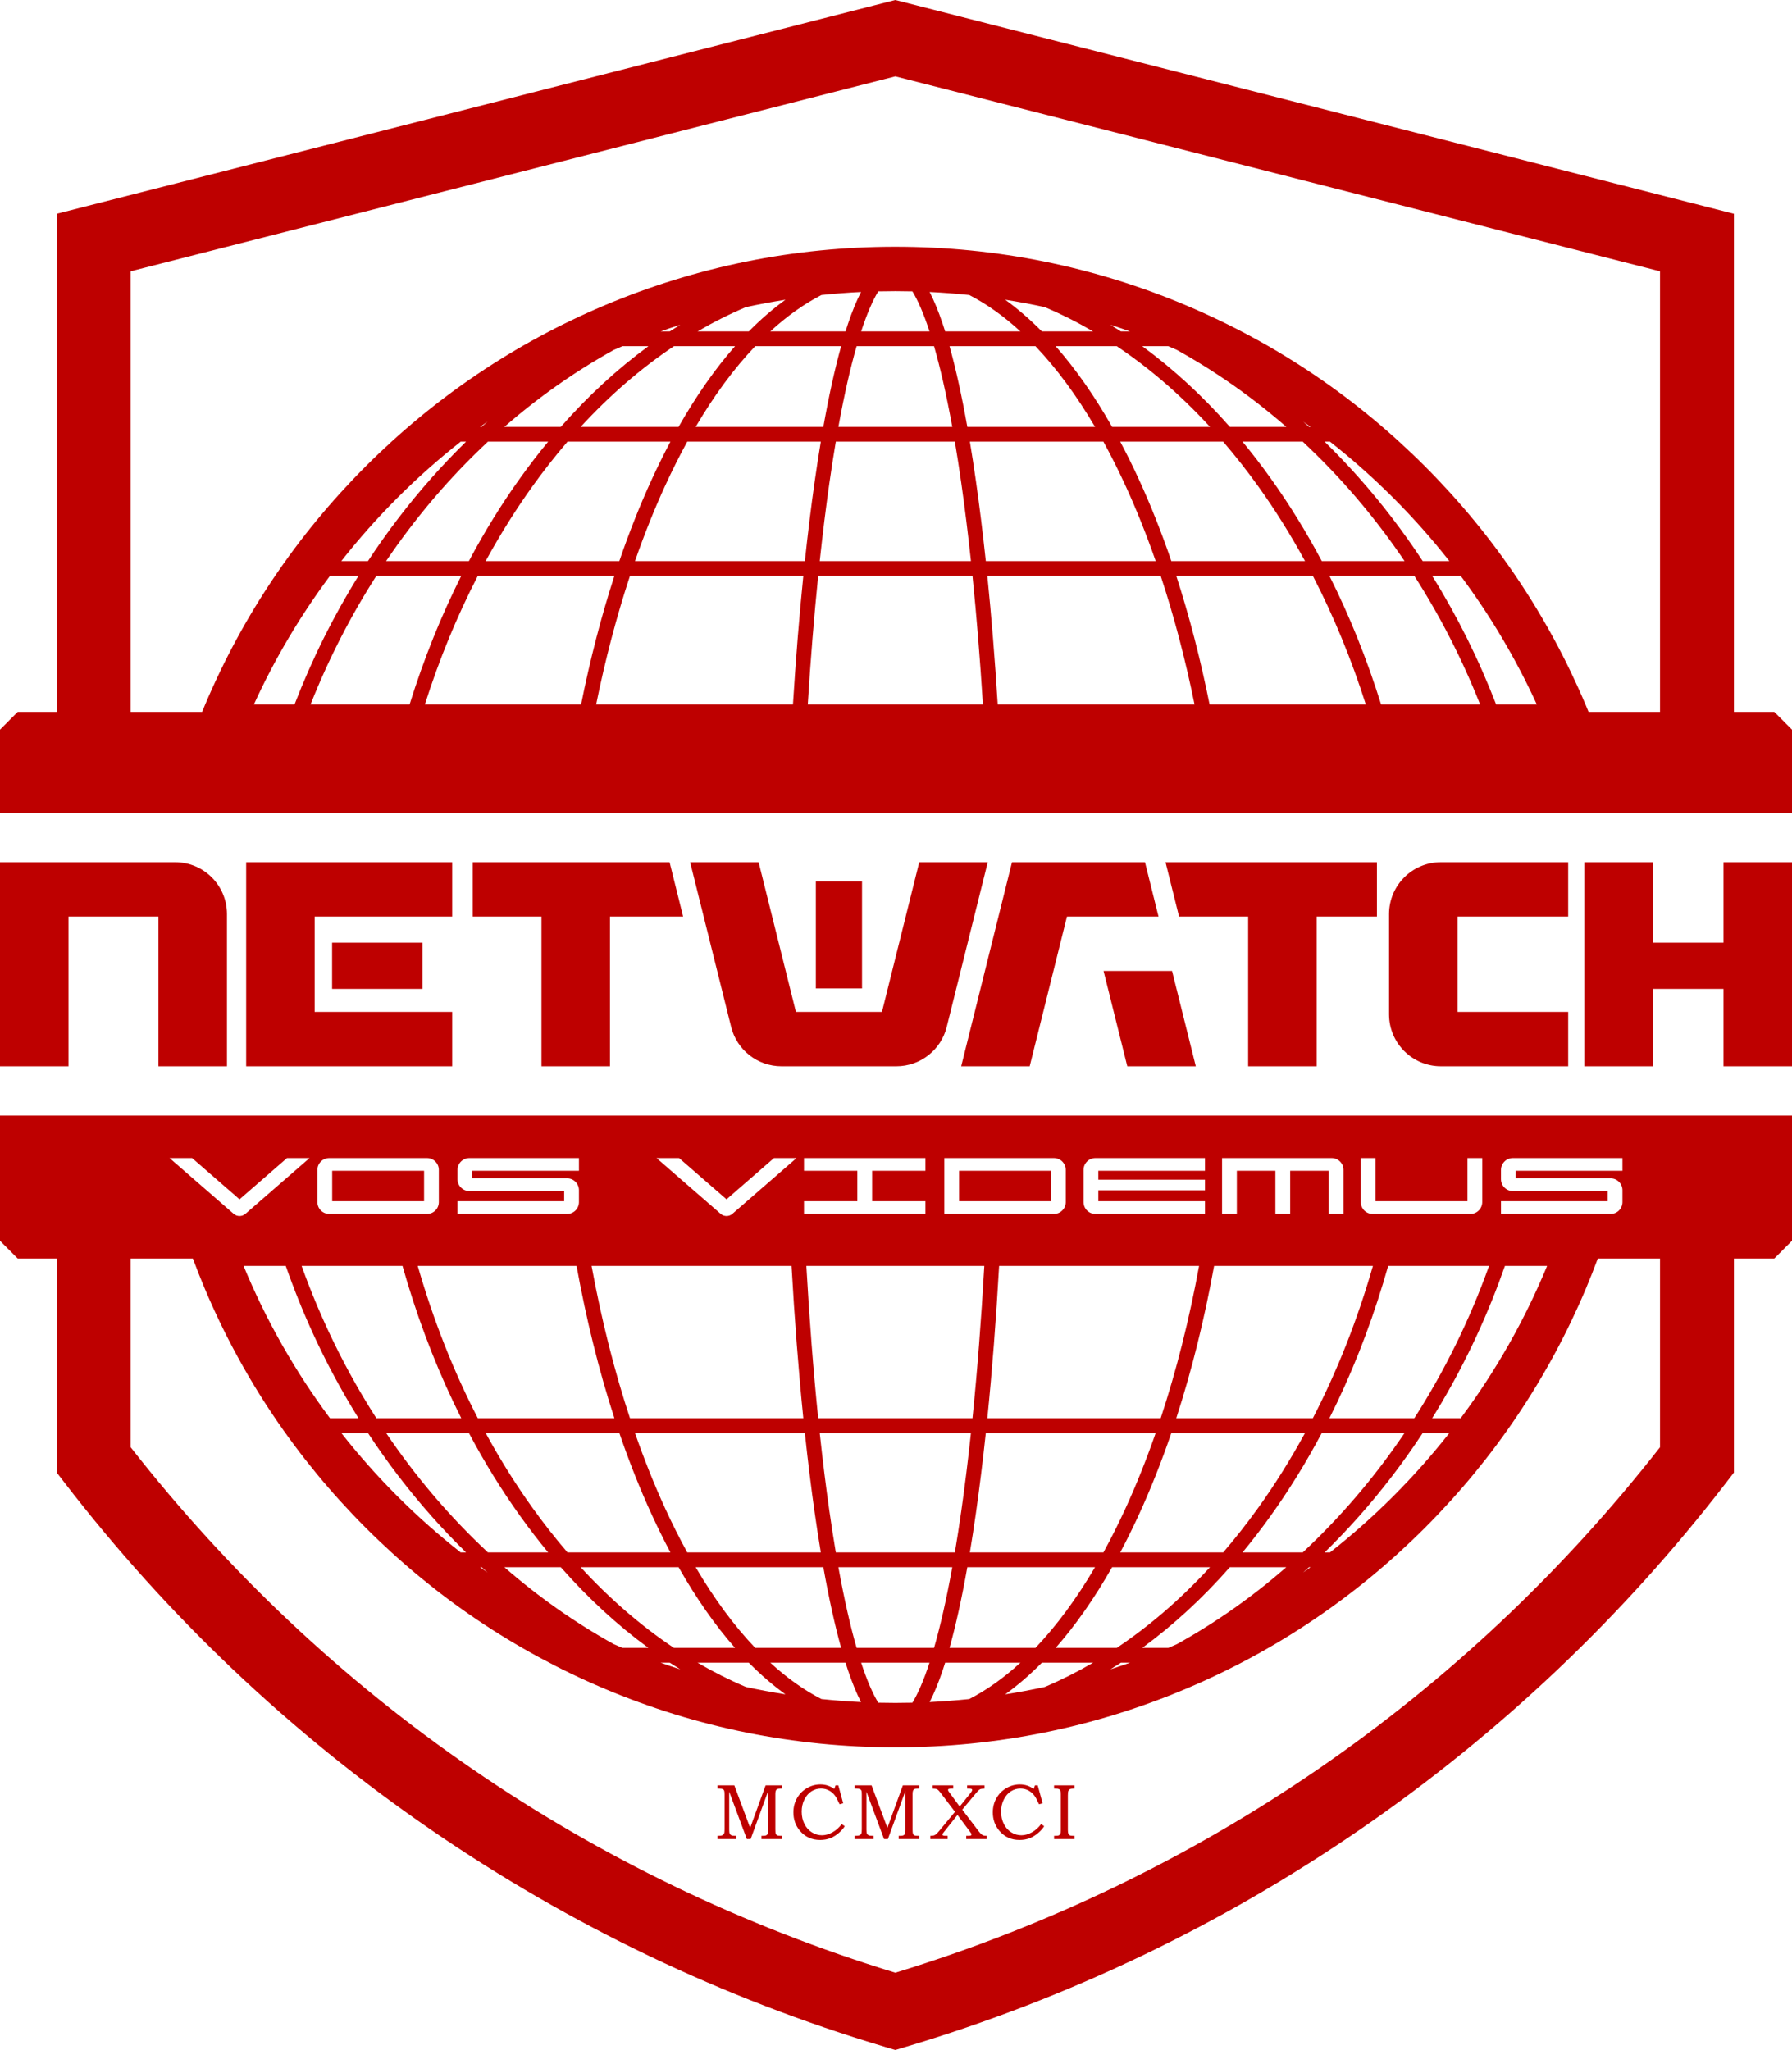 <svg 
 xmlns="http://www.w3.org/2000/svg"
 xmlns:xlink="http://www.w3.org/1999/xlink"
 width="250px" height="286px">
<path fill-rule="evenodd"  fill="rgb(190, 0, 0)"
 d="M145.243,254.488 L145.672,254.783 C145.450,255.112 145.211,255.392 144.953,255.621 C144.546,255.989 144.122,256.261 143.683,256.436 C143.243,256.612 142.761,256.699 142.236,256.699 C141.075,256.699 140.131,256.268 139.406,255.406 C138.806,254.690 138.505,253.839 138.505,252.851 C138.505,252.125 138.672,251.467 139.004,250.878 C139.336,250.290 139.794,249.822 140.379,249.475 C140.963,249.128 141.593,248.954 142.268,248.954 C142.629,248.954 142.964,249.003 143.273,249.102 C143.582,249.200 143.896,249.359 144.214,249.577 L144.386,249.083 L144.772,249.083 L145.452,251.579 L144.953,251.718 C144.685,251.142 144.482,250.756 144.342,250.559 C144.114,250.241 143.829,249.989 143.487,249.802 C143.146,249.616 142.770,249.523 142.359,249.523 C141.877,249.523 141.433,249.653 141.027,249.913 C140.622,250.172 140.293,250.553 140.041,251.054 C139.789,251.556 139.663,252.120 139.663,252.746 C139.663,253.391 139.791,253.966 140.046,254.471 C140.302,254.976 140.647,255.364 141.083,255.636 C141.519,255.909 141.989,256.045 142.493,256.045 C142.968,256.045 143.454,255.908 143.951,255.635 C144.448,255.362 144.878,254.980 145.243,254.488 ZM147.053,249.534 L147.289,249.534 C147.500,249.534 147.649,249.557 147.737,249.602 C147.824,249.646 147.888,249.717 147.927,249.812 C147.966,249.908 147.986,250.094 147.986,250.371 L147.986,255.309 C147.986,255.571 147.966,255.747 147.927,255.838 C147.888,255.929 147.824,255.999 147.737,256.047 C147.649,256.095 147.500,256.120 147.289,256.120 L147.053,256.120 L147.053,256.571 L149.915,256.571 L149.915,256.120 L149.696,256.120 C149.477,256.120 149.327,256.097 149.243,256.050 C149.159,256.003 149.093,255.929 149.047,255.827 C149.001,255.725 148.977,255.553 148.977,255.309 L148.977,250.484 C148.977,250.178 148.999,249.972 149.042,249.866 C149.085,249.760 149.152,249.678 149.245,249.620 C149.338,249.563 149.488,249.534 149.696,249.534 L149.915,249.534 L149.915,249.083 L147.053,249.083 L147.053,249.534 ZM136.917,255.908 C136.817,255.827 136.693,255.691 136.547,255.497 L134.245,252.472 L136.196,250.127 C136.421,249.854 136.597,249.687 136.723,249.626 C136.850,249.565 137.059,249.534 137.348,249.534 L137.348,249.083 L134.922,249.083 L134.922,249.534 L135.196,249.534 C135.374,249.534 135.491,249.550 135.547,249.583 C135.602,249.615 135.630,249.660 135.630,249.718 C135.630,249.812 135.558,249.949 135.416,250.130 L133.887,252.035 L132.487,250.130 C132.379,249.985 132.315,249.892 132.294,249.848 C132.272,249.805 132.262,249.762 132.262,249.718 C132.262,249.653 132.290,249.606 132.347,249.577 C132.404,249.549 132.540,249.534 132.755,249.534 L132.980,249.534 L132.980,249.083 L130.123,249.083 L130.123,249.534 C130.405,249.534 130.609,249.566 130.736,249.632 C130.863,249.697 131.027,249.862 131.227,250.130 L133.227,252.774 L130.975,255.497 C130.814,255.694 130.682,255.832 130.578,255.910 C130.474,255.989 130.372,256.044 130.270,256.074 C130.168,256.105 130.006,256.120 129.785,256.120 L129.785,256.571 L132.206,256.571 L132.206,256.120 L131.981,256.120 C131.781,256.120 131.654,256.109 131.601,256.087 C131.519,256.055 131.478,256.005 131.478,255.937 C131.478,255.901 131.488,255.863 131.510,255.824 C131.524,255.792 131.588,255.706 131.703,255.566 L133.575,253.207 L135.287,255.497 C135.423,255.683 135.494,255.785 135.501,255.803 C135.523,255.846 135.533,255.887 135.533,255.926 C135.533,255.994 135.504,256.044 135.445,256.074 C135.386,256.105 135.246,256.120 135.024,256.120 L134.799,256.120 L134.799,256.571 L137.667,256.571 L137.667,256.120 C137.453,256.120 137.299,256.105 137.206,256.074 C137.113,256.044 137.017,255.988 136.917,255.908 ZM123.799,255.014 L121.591,249.083 L119.229,249.083 L119.229,249.534 L119.486,249.534 C119.719,249.534 119.881,249.556 119.972,249.599 C120.063,249.642 120.128,249.708 120.167,249.796 C120.207,249.884 120.226,250.065 120.226,250.339 L120.226,255.229 C120.226,255.518 120.203,255.713 120.157,255.811 C120.110,255.910 120.032,255.986 119.923,256.039 C119.814,256.093 119.633,256.120 119.379,256.120 L119.229,256.120 L119.229,256.571 L121.861,256.571 L121.861,256.120 L121.690,256.120 C121.436,256.120 121.260,256.094 121.162,256.041 C121.063,255.989 120.991,255.915 120.944,255.820 C120.898,255.725 120.875,255.542 120.875,255.272 L120.875,249.969 L123.332,256.571 L123.868,256.571 L126.310,249.872 L126.310,255.384 C126.310,255.467 126.301,255.581 126.283,255.728 C126.276,255.799 126.244,255.868 126.189,255.935 C126.134,256.001 126.064,256.048 125.980,256.077 C125.896,256.106 125.763,256.120 125.581,256.120 L125.377,256.120 L125.377,256.571 L128.234,256.571 L128.234,256.120 L128.041,256.120 C127.805,256.120 127.643,256.095 127.556,256.047 C127.468,255.999 127.406,255.928 127.368,255.835 C127.331,255.742 127.312,255.540 127.312,255.229 L127.312,250.291 C127.312,250.064 127.335,249.901 127.382,249.802 C127.428,249.702 127.492,249.633 127.572,249.593 C127.652,249.554 127.809,249.534 128.041,249.534 L128.234,249.534 L128.234,249.083 L125.955,249.083 L123.799,255.014 ZM104.654,255.014 L102.447,249.083 L100.085,249.083 L100.085,249.534 L100.342,249.534 C100.574,249.534 100.736,249.556 100.827,249.599 C100.918,249.642 100.983,249.708 101.023,249.796 C101.062,249.884 101.082,250.065 101.082,250.339 L101.082,255.229 C101.082,255.518 101.058,255.713 101.012,255.811 C100.966,255.910 100.888,255.986 100.779,256.039 C100.670,256.093 100.489,256.120 100.235,256.120 L100.085,256.120 L100.085,256.571 L102.716,256.571 L102.716,256.120 L102.545,256.120 C102.291,256.120 102.115,256.094 102.017,256.041 C101.919,255.989 101.846,255.915 101.800,255.820 C101.753,255.725 101.730,255.542 101.730,255.272 L101.730,249.969 L104.188,256.571 L104.723,256.571 L107.165,249.872 L107.165,255.384 C107.165,255.467 107.156,255.581 107.138,255.728 C107.131,255.799 107.100,255.868 107.045,255.935 C106.989,256.001 106.919,256.048 106.835,256.077 C106.752,256.106 106.618,256.120 106.436,256.120 L106.233,256.120 L106.233,256.571 L109.089,256.571 L109.089,256.120 L108.896,256.120 C108.660,256.120 108.499,256.095 108.411,256.047 C108.324,255.999 108.261,255.928 108.224,255.835 C108.186,255.742 108.167,255.540 108.167,255.229 L108.167,250.291 C108.167,250.064 108.191,249.901 108.237,249.802 C108.283,249.702 108.347,249.633 108.427,249.593 C108.508,249.554 108.664,249.534 108.896,249.534 L109.089,249.534 L109.089,249.083 L106.810,249.083 L104.654,255.014 ZM116.131,255.635 C115.635,255.908 115.149,256.045 114.673,256.045 C114.170,256.045 113.700,255.909 113.264,255.636 C112.828,255.364 112.482,254.976 112.227,254.471 C111.971,253.966 111.843,253.391 111.843,252.746 C111.843,252.120 111.969,251.556 112.221,251.054 C112.473,250.553 112.802,250.172 113.207,249.913 C113.613,249.653 114.057,249.523 114.539,249.523 C114.950,249.523 115.326,249.616 115.668,249.802 C116.009,249.989 116.294,250.241 116.523,250.559 C116.662,250.756 116.866,251.142 117.134,251.718 L117.632,251.579 L116.953,249.083 L116.567,249.083 L116.394,249.577 C116.076,249.359 115.762,249.200 115.453,249.102 C115.144,249.003 114.809,248.954 114.448,248.954 C113.773,248.954 113.143,249.128 112.559,249.475 C111.975,249.822 111.516,250.290 111.184,250.878 C110.852,251.467 110.686,252.125 110.686,252.851 C110.686,253.839 110.986,254.690 111.586,255.406 C112.312,256.268 113.255,256.699 114.416,256.699 C114.941,256.699 115.424,256.612 115.863,256.436 C116.303,256.261 116.726,255.989 117.134,255.621 C117.391,255.392 117.630,255.112 117.852,254.783 L117.423,254.488 C117.059,254.980 116.628,255.362 116.131,255.635 ZM63.083,120.287 L34.341,120.287 L34.341,148.759 L63.083,148.759 L63.083,141.171 L43.897,141.171 L43.897,127.875 L63.083,127.875 L63.083,120.287 ZM250.000,101.795 L250.000,110.170 L250.000,113.406 L0.000,113.406 L0.000,110.170 L0.000,101.795 C0.966,100.827 1.508,100.284 2.475,99.317 L7.916,99.317 L7.916,29.825 L124.907,-0.001 L241.898,29.825 L241.898,99.317 L247.526,99.317 C248.492,100.284 249.034,100.827 250.000,101.795 ZM18.227,99.317 L28.200,99.317 C28.331,98.997 28.460,98.676 28.595,98.357 C33.860,85.892 41.396,74.698 50.995,65.086 C60.594,55.473 71.772,47.926 84.219,42.654 C97.108,37.195 110.797,34.427 124.907,34.427 C139.017,34.427 152.707,37.195 165.595,42.654 C178.043,47.926 189.221,55.473 198.820,65.086 C208.418,74.698 215.955,85.892 221.219,98.357 C221.354,98.676 221.483,98.997 221.615,99.317 L231.588,99.317 L231.588,37.850 L124.907,10.653 L18.227,37.850 L18.227,99.317 ZM53.863,78.281 L65.414,78.281 C67.583,74.194 69.974,70.317 72.586,66.674 C73.843,64.920 75.139,63.236 76.472,61.623 L68.070,61.623 C62.790,66.545 58.021,72.137 53.863,78.281 ZM67.196,59.558 C67.467,59.310 67.738,59.064 68.011,58.819 C67.668,59.063 67.328,59.310 66.988,59.558 L67.196,59.558 ZM81.006,59.558 L94.667,59.558 C97.129,55.220 99.766,51.457 102.544,48.300 L94.019,48.300 C89.434,51.369 85.074,55.134 81.006,59.558 ZM93.443,46.235 C93.924,45.920 94.409,45.613 94.896,45.312 C93.979,45.607 93.067,45.914 92.162,46.235 L93.443,46.235 ZM119.506,48.300 C118.652,51.261 117.792,54.979 116.964,59.558 L132.851,59.558 C132.023,54.979 131.162,51.261 130.309,48.300 L119.506,48.300 ZM129.675,46.235 C128.853,43.721 128.046,41.892 127.289,40.651 C126.498,40.632 125.704,40.622 124.907,40.622 C124.111,40.622 123.317,40.632 122.525,40.651 C121.769,41.892 120.962,43.721 120.139,46.235 L129.675,46.235 ZM147.271,48.300 C150.049,51.457 152.686,55.220 155.147,59.558 L168.809,59.558 C164.741,55.134 160.380,51.369 155.795,48.300 L147.271,48.300 ZM156.372,46.235 L157.653,46.235 C156.748,45.914 155.836,45.607 154.918,45.312 C155.406,45.613 155.890,45.920 156.372,46.235 ZM181.744,61.623 L173.343,61.623 C174.676,63.236 175.972,64.920 177.229,66.674 C179.840,70.317 182.232,74.194 184.400,78.281 L195.951,78.281 C191.794,72.137 187.024,66.545 181.744,61.623 ZM182.618,59.558 L182.826,59.558 C182.487,59.310 182.147,59.063 181.804,58.819 C182.077,59.064 182.348,59.310 182.618,59.558 ZM59.273,98.284 L81.067,98.284 C82.326,92.005 83.879,85.997 85.714,80.346 L66.658,80.346 C63.744,85.985 61.271,91.990 59.273,98.284 ZM64.348,80.346 L52.503,80.346 C48.924,85.925 45.840,91.932 43.325,98.284 L57.140,98.284 C59.116,91.951 61.524,85.957 64.348,80.346 ZM86.402,78.281 C87.775,74.269 89.292,70.446 90.948,66.844 C91.783,65.027 92.645,63.287 93.531,61.623 L79.171,61.623 C77.478,63.592 75.839,65.676 74.261,67.878 C71.905,71.165 69.737,74.643 67.754,78.281 L86.402,78.281 ZM83.167,98.284 L110.625,98.284 C111.017,92.001 111.501,85.994 112.072,80.346 L87.886,80.346 C86.024,85.987 84.444,91.992 83.167,98.284 ZM112.286,78.281 C112.703,74.373 113.161,70.645 113.662,67.130 C113.935,65.209 114.218,63.374 114.510,61.623 L95.877,61.623 C94.823,63.543 93.803,65.571 92.821,67.707 C91.286,71.046 89.875,74.581 88.587,78.281 L112.286,78.281 ZM133.212,61.623 L116.603,61.623 C116.297,63.432 115.996,65.362 115.703,67.421 C115.215,70.847 114.768,74.478 114.360,78.281 L135.455,78.281 C135.047,74.478 134.599,70.847 134.112,67.421 C133.818,65.362 133.518,63.432 133.212,61.623 ZM134.950,59.558 L152.766,59.558 C150.184,55.162 147.406,51.397 144.454,48.300 L132.468,48.300 C133.350,51.459 134.179,55.222 134.950,59.558 ZM117.347,48.300 L105.361,48.300 C102.409,51.397 99.630,55.162 97.049,59.558 L114.865,59.558 C115.635,55.222 116.465,51.459 117.347,48.300 ZM112.691,98.284 L137.124,98.284 C136.730,91.996 136.244,85.990 135.670,80.346 L114.144,80.346 C113.571,85.990 113.084,91.996 112.691,98.284 ZM137.529,78.281 L161.228,78.281 C159.939,74.581 158.528,71.046 156.993,67.707 C156.011,65.571 154.992,63.543 153.937,61.623 L135.305,61.623 C135.597,63.374 135.880,65.209 136.153,67.130 C136.653,70.645 137.112,74.373 137.529,78.281 ZM158.867,66.844 C160.523,70.446 162.039,74.269 163.412,78.281 L182.061,78.281 C180.078,74.643 177.910,71.165 175.554,67.878 C173.976,65.676 172.337,63.592 170.644,61.623 L156.284,61.623 C157.170,63.287 158.031,65.027 158.867,66.844 ZM137.743,80.346 C138.314,85.994 138.798,92.001 139.190,98.284 L166.648,98.284 C165.371,91.992 163.790,85.987 161.928,80.346 L137.743,80.346 ZM168.748,98.284 L190.542,98.284 C188.543,91.990 186.070,85.985 183.157,80.346 L164.101,80.346 C165.935,85.997 167.488,92.005 168.748,98.284 ZM192.675,98.284 L206.490,98.284 C203.974,91.932 200.891,85.925 197.312,80.346 L185.467,80.346 C188.291,85.957 190.699,91.951 192.675,98.284 ZM208.725,98.284 L214.398,98.284 C211.489,91.913 207.921,85.904 203.782,80.346 L199.803,80.346 C203.298,85.957 206.280,91.951 208.725,98.284 ZM202.202,78.281 C197.332,72.088 191.737,66.493 185.547,61.623 L184.799,61.623 C186.422,63.210 188.001,64.866 189.533,66.589 C192.794,70.257 195.778,74.162 198.482,78.281 L202.202,78.281 ZM179.453,59.558 C174.711,55.425 169.592,51.817 164.165,48.811 C163.769,48.638 163.373,48.468 162.975,48.300 L159.354,48.300 C163.694,51.478 167.779,55.241 171.580,59.558 L179.453,59.558 ZM152.497,46.235 C150.294,44.950 148.046,43.820 145.759,42.850 C143.935,42.455 142.092,42.110 140.232,41.818 C141.978,43.075 143.686,44.550 145.349,46.235 L152.497,46.235 ZM135.219,41.161 C133.392,40.969 131.549,40.828 129.693,40.739 C130.319,41.953 130.925,43.430 131.513,45.177 C131.628,45.520 131.743,45.873 131.857,46.235 L142.353,46.235 C140.027,44.101 137.645,42.408 135.219,41.161 ZM120.121,40.739 C118.265,40.828 116.423,40.969 114.595,41.161 C112.169,42.408 109.788,44.101 107.462,46.235 L117.958,46.235 C118.072,45.873 118.186,45.520 118.302,45.177 C118.890,43.430 119.495,41.953 120.121,40.739 ZM109.582,41.818 C107.723,42.110 105.880,42.455 104.056,42.850 C101.768,43.820 99.520,44.950 97.318,46.235 L104.465,46.235 C106.128,44.550 107.836,43.075 109.582,41.818 ZM90.460,48.300 L86.840,48.300 C86.442,48.468 86.045,48.638 85.650,48.811 C80.222,51.817 75.103,55.425 70.362,59.558 L78.235,59.558 C82.036,55.241 86.121,51.478 90.460,48.300 ZM65.016,61.623 L64.267,61.623 C58.077,66.493 52.483,72.088 47.613,78.281 L51.332,78.281 C54.037,74.162 57.021,70.257 60.282,66.589 C61.814,64.866 63.393,63.210 65.016,61.623 ZM46.033,80.346 C41.893,85.904 38.326,91.913 35.417,98.284 L41.089,98.284 C43.535,91.951 46.517,85.957 50.012,80.346 L46.033,80.346 ZM9.557,127.875 L22.106,127.875 L22.106,148.759 L31.663,148.759 L31.663,127.527 C31.663,123.529 28.426,120.287 24.433,120.287 L-0.000,120.287 L-0.000,148.759 L9.557,148.759 L9.557,127.875 ZM0.000,155.640 L250.000,155.640 L250.000,158.876 L250.000,173.105 C249.034,174.073 248.492,174.615 247.526,175.583 L241.898,175.583 L241.898,205.440 L240.826,206.834 C226.413,225.552 209.240,241.828 189.784,255.211 C170.329,268.593 148.997,278.803 126.380,285.556 L124.907,285.996 L123.434,285.556 C100.817,278.803 79.485,268.593 60.031,255.211 C40.575,241.828 23.402,225.552 8.989,206.834 L7.916,205.440 L7.916,175.583 L2.475,175.583 C1.508,174.615 0.967,174.073 0.000,173.105 L0.000,158.876 L0.000,155.640 ZM231.588,175.583 L222.906,175.583 C222.375,177.013 221.816,178.435 221.219,179.847 C215.955,192.311 208.418,203.505 198.820,213.118 C189.221,222.730 178.043,230.277 165.595,235.549 C152.707,241.008 139.017,243.776 124.907,243.776 C110.797,243.776 97.108,241.008 84.219,235.549 C71.772,230.277 60.594,222.730 50.995,213.118 C41.396,203.505 33.860,192.311 28.595,179.847 C27.999,178.435 27.439,177.013 26.908,175.583 L18.227,175.583 L18.227,201.911 C45.616,236.905 82.445,262.213 124.907,275.217 C167.370,262.213 204.198,236.905 231.588,201.911 L231.588,175.583 ZM195.950,199.924 L184.399,199.924 C182.231,204.010 179.840,207.887 177.229,211.529 C175.972,213.283 174.676,214.967 173.343,216.579 L181.745,216.579 C187.024,211.658 191.793,206.067 195.950,199.924 ZM182.619,218.644 C182.348,218.893 182.076,219.139 181.804,219.384 C182.146,219.140 182.487,218.893 182.827,218.644 L182.619,218.644 ZM168.809,218.644 L155.147,218.644 C152.686,222.983 150.049,226.746 147.271,229.903 L155.796,229.903 C160.381,226.834 164.742,223.069 168.809,218.644 ZM156.373,231.968 C155.891,232.283 155.406,232.590 154.918,232.891 C155.836,232.596 156.748,232.289 157.654,231.968 L156.373,231.968 ZM130.309,229.903 C131.162,226.941 132.023,223.223 132.851,218.644 L116.964,218.644 C117.792,223.223 118.652,226.941 119.506,229.903 L130.309,229.903 ZM120.139,231.968 C120.962,234.482 121.769,236.311 122.525,237.552 C123.317,237.571 124.111,237.581 124.907,237.581 C125.704,237.581 126.498,237.571 127.289,237.552 C128.046,236.311 128.853,234.482 129.675,231.968 L120.139,231.968 ZM102.543,229.903 C99.766,226.746 97.129,222.983 94.667,218.644 L81.005,218.644 C85.073,223.069 89.434,226.834 94.019,229.903 L102.543,229.903 ZM93.442,231.968 L92.161,231.968 C93.066,232.289 93.979,232.596 94.896,232.891 C94.409,232.590 93.924,232.283 93.442,231.968 ZM68.070,216.579 L76.472,216.579 C75.139,214.967 73.843,213.283 72.586,211.529 C69.975,207.887 67.583,204.010 65.415,199.924 L53.865,199.924 C58.021,206.067 62.790,211.658 68.070,216.579 ZM67.196,218.644 L66.988,218.644 C67.327,218.893 67.668,219.140 68.011,219.384 C67.738,219.139 67.466,218.893 67.196,218.644 ZM191.534,176.615 L169.378,176.615 C168.021,184.097 166.254,191.224 164.100,197.859 L183.156,197.859 C186.575,191.241 189.382,184.114 191.534,176.615 ZM185.466,197.859 L197.311,197.859 C201.505,191.321 205.019,184.196 207.735,176.615 L193.662,176.615 C193.442,177.393 193.216,178.168 192.981,178.940 C190.951,185.637 188.436,191.958 185.466,197.859 ZM163.412,199.924 C162.039,203.935 160.522,207.758 158.867,211.359 C158.031,213.175 157.170,214.916 156.284,216.579 L170.644,216.579 C172.337,214.611 173.976,212.527 175.554,210.325 C177.909,207.039 180.077,203.561 182.060,199.924 L163.412,199.924 ZM167.283,176.615 L139.385,176.615 C138.963,184.102 138.413,191.228 137.743,197.859 L161.928,197.859 C164.113,191.239 165.907,184.112 167.283,176.615 ZM137.528,199.924 C137.112,203.832 136.653,207.559 136.153,211.073 C135.880,212.993 135.597,214.828 135.305,216.579 L153.938,216.579 C154.992,214.660 156.011,212.632 156.993,210.496 C158.528,207.158 159.939,203.623 161.227,199.924 L137.528,199.924 ZM116.603,216.579 L133.212,216.579 C133.518,214.771 133.818,212.841 134.112,210.782 C134.599,207.357 135.047,203.726 135.454,199.924 L114.360,199.924 C114.768,203.726 115.215,207.357 115.703,210.782 C115.996,212.841 116.297,214.771 116.603,216.579 ZM114.865,218.644 L97.049,218.644 C99.630,223.041 102.408,226.805 105.360,229.903 L117.347,229.903 C116.465,226.743 115.635,222.980 114.865,218.644 ZM132.468,229.903 L144.454,229.903 C147.406,226.805 150.184,223.041 152.766,218.644 L134.950,218.644 C134.179,222.980 133.350,226.743 132.468,229.903 ZM137.320,176.615 L112.494,176.615 C112.919,184.107 113.471,191.234 114.145,197.859 L135.670,197.859 C136.344,191.234 136.896,184.108 137.320,176.615 ZM112.286,199.924 L88.587,199.924 C89.876,203.623 91.286,207.158 92.821,210.496 C93.803,212.632 94.823,214.660 95.877,216.579 L114.510,216.579 C114.218,214.828 113.935,212.993 113.662,211.073 C113.161,207.559 112.703,203.832 112.286,199.924 ZM90.948,211.359 C89.292,207.758 87.776,203.935 86.403,199.924 L67.755,199.924 C69.737,203.561 71.905,207.039 74.261,210.325 C75.839,212.527 77.478,214.611 79.170,216.579 L93.531,216.579 C92.645,214.916 91.783,213.175 90.948,211.359 ZM112.072,197.859 C111.401,191.228 110.852,184.102 110.429,176.615 L82.531,176.615 C83.908,184.112 85.701,191.239 87.887,197.859 L112.072,197.859 ZM80.436,176.615 L58.280,176.615 C60.433,184.114 63.239,191.241 66.659,197.859 L85.714,197.859 C83.560,191.224 81.794,184.097 80.436,176.615 ZM56.833,178.940 C56.599,178.168 56.373,177.393 56.153,176.615 L42.079,176.615 C44.796,184.196 48.310,191.321 52.504,197.859 L64.349,197.859 C61.379,191.958 58.864,185.637 56.833,178.940 ZM40.734,179.004 C40.435,178.211 40.146,177.415 39.867,176.615 L33.981,176.615 C37.121,184.220 41.185,191.348 46.034,197.859 L50.013,197.859 C46.349,191.977 43.243,185.677 40.734,179.004 ZM47.614,199.924 C52.483,206.116 58.077,211.711 64.267,216.579 L65.016,216.579 C63.393,214.992 61.814,213.337 60.282,211.614 C57.021,207.947 54.037,204.042 51.333,199.924 L47.614,199.924 ZM70.361,218.644 C75.103,222.778 80.222,226.386 85.650,229.392 C86.045,229.565 86.442,229.735 86.839,229.903 L90.460,229.903 C86.121,226.725 82.036,222.962 78.234,218.644 L70.361,218.644 ZM97.317,231.968 C99.520,233.253 101.768,234.383 104.056,235.353 C105.880,235.749 107.723,236.093 109.582,236.385 C107.836,235.128 106.128,233.653 104.465,231.968 L97.317,231.968 ZM114.595,237.042 C116.423,237.234 118.265,237.375 120.121,237.465 C119.495,236.250 118.890,234.773 118.302,233.026 C118.186,232.683 118.072,232.330 117.958,231.968 L107.462,231.968 C109.787,234.102 112.169,235.795 114.595,237.042 ZM129.693,237.465 C131.549,237.375 133.392,237.234 135.219,237.042 C137.645,235.795 140.027,234.102 142.353,231.968 L131.857,231.968 C131.743,232.330 131.628,232.683 131.513,233.026 C130.925,234.773 130.319,236.250 129.693,237.465 ZM140.232,236.385 C142.092,236.093 143.935,235.749 145.759,235.353 C148.046,234.383 150.295,233.253 152.498,231.968 L145.350,231.968 C143.687,233.653 141.979,235.128 140.232,236.385 ZM159.355,229.903 L162.976,229.903 C163.373,229.735 163.769,229.565 164.164,229.392 C169.592,226.386 174.712,222.778 179.453,218.644 L171.580,218.644 C167.779,222.962 163.694,226.725 159.355,229.903 ZM184.799,216.579 L185.548,216.579 C191.737,211.711 197.331,206.116 202.201,199.924 L198.481,199.924 C195.777,204.042 192.793,207.947 189.533,211.614 C188.001,213.337 186.422,214.992 184.799,216.579 ZM203.781,197.859 C208.629,191.348 212.694,184.220 215.834,176.615 L209.948,176.615 C209.668,177.415 209.379,178.211 209.081,179.004 C206.572,185.677 203.466,191.977 199.802,197.859 L203.781,197.859 ZM209.402,169.362 L224.695,169.362 C225.605,169.362 226.345,168.621 226.345,167.711 L226.345,166.047 C226.345,165.136 225.605,164.395 224.695,164.395 L211.464,164.395 L211.464,163.340 L226.345,163.340 L226.345,161.567 L211.051,161.567 C210.142,161.567 209.402,162.308 209.402,163.219 L209.402,164.515 C209.402,165.426 210.142,166.167 211.051,166.167 L224.283,166.167 L224.283,167.590 L209.402,167.590 L209.402,169.362 ZM189.843,167.711 C189.843,168.621 190.583,169.362 191.493,169.362 L205.137,169.362 C206.046,169.362 206.786,168.621 206.786,167.711 L206.786,161.567 L204.724,161.567 L204.724,167.590 L191.905,167.590 L191.905,161.567 L189.843,161.567 L189.843,167.711 ZM170.488,169.362 L172.550,169.362 L172.550,163.340 L177.929,163.340 L177.929,169.362 L179.991,169.362 L179.991,163.340 L185.370,163.340 L185.370,169.362 L187.432,169.362 L187.432,163.219 C187.432,162.308 186.692,161.567 185.782,161.567 L179.991,161.567 L177.929,161.567 L170.488,161.567 L170.488,169.362 ZM151.164,167.711 C151.164,168.621 151.904,169.362 152.813,169.362 L168.107,169.362 L168.107,167.590 L153.226,167.590 L153.226,166.060 L168.107,166.060 L168.107,164.580 L153.226,164.580 L153.226,163.340 L168.107,163.340 L168.107,161.567 L152.813,161.567 C151.904,161.567 151.164,162.308 151.164,163.219 L151.164,167.711 ZM131.739,169.362 L147.033,169.362 C147.942,169.362 148.682,168.621 148.682,167.711 L148.682,163.219 C148.682,162.308 147.942,161.567 147.033,161.567 L131.739,161.567 L131.739,169.362 ZM112.165,169.362 L119.605,169.362 L121.667,169.362 L129.108,169.362 L129.108,167.590 L121.667,167.590 L121.667,163.340 L129.108,163.340 L129.108,161.567 L121.667,161.567 L119.605,161.567 L112.165,161.567 L112.165,163.340 L119.605,163.340 L119.605,167.590 L112.165,167.590 L112.165,169.362 ZM91.595,161.567 L100.546,169.353 C100.778,169.554 101.068,169.655 101.358,169.655 C101.648,169.655 101.938,169.554 102.169,169.353 L111.121,161.567 L107.977,161.567 L101.358,167.324 L94.739,161.567 L91.595,161.567 ZM63.827,169.362 L79.121,169.362 C80.030,169.362 80.770,168.621 80.770,167.711 L80.770,166.047 C80.770,165.136 80.030,164.395 79.121,164.395 L65.889,164.395 L65.889,163.340 L80.770,163.340 L80.770,161.567 L65.477,161.567 C64.567,161.567 63.827,162.308 63.827,163.219 L63.827,164.515 C63.827,165.426 64.567,166.167 65.477,166.167 L78.708,166.167 L78.708,167.590 L63.827,167.590 L63.827,169.362 ZM44.280,167.711 C44.280,168.621 45.020,169.362 45.930,169.362 L59.574,169.362 C60.483,169.362 61.223,168.621 61.223,167.711 L61.223,163.219 C61.223,162.308 60.483,161.567 59.574,161.567 L45.930,161.567 C45.020,161.567 44.280,162.308 44.280,163.219 L44.280,167.711 ZM23.655,161.567 L32.606,169.353 C32.838,169.554 33.128,169.655 33.418,169.655 C33.708,169.655 33.998,169.554 34.230,169.353 L43.182,161.567 L40.037,161.567 L33.418,167.324 L26.800,161.567 L23.655,161.567 ZM218.775,127.875 L218.775,120.287 L201.014,120.287 C197.022,120.287 193.785,123.529 193.785,127.527 L193.785,141.519 C193.785,145.517 197.022,148.759 201.014,148.759 L218.775,148.759 L218.775,141.171 L203.341,141.171 L203.341,127.875 L218.775,127.875 ZM141.183,120.287 L134.095,148.759 L143.651,148.759 L148.851,127.875 L161.624,127.875 L159.735,120.287 L141.183,120.287 ZM133.801,167.590 L146.620,167.590 L146.620,163.340 L133.801,163.340 L133.801,167.590 ZM157.267,148.759 L166.824,148.759 L163.513,135.463 L153.957,135.463 L157.267,148.759 ZM58.936,137.969 L58.936,131.518 L46.330,131.518 L46.330,137.969 L58.936,137.969 ZM221.035,120.287 L221.035,148.759 L230.592,148.759 L230.592,137.969 L240.443,137.969 L240.443,148.759 L250.000,148.759 L250.000,120.287 L240.443,120.287 L240.443,131.518 L230.592,131.518 L230.592,120.287 L221.035,120.287 ZM113.818,122.967 L113.818,137.899 L120.260,137.899 L120.260,122.967 L113.818,122.967 ZM183.684,148.759 L183.684,127.875 L192.095,127.875 L192.095,120.287 L162.601,120.287 L164.490,127.875 L174.127,127.875 L174.127,148.759 L183.684,148.759 ZM105.835,120.287 L96.279,120.287 L102.001,143.271 C102.804,146.496 105.697,148.759 109.016,148.759 L125.062,148.759 C128.382,148.759 131.274,146.496 132.077,143.270 L137.800,120.287 L128.243,120.287 L123.043,141.171 L111.035,141.171 L105.835,120.287 ZM59.161,163.340 L46.342,163.340 L46.342,167.590 L59.161,167.590 L59.161,163.340 ZM85.096,148.759 L85.096,127.875 L95.302,127.875 L93.413,120.287 L65.947,120.287 L65.947,127.875 L75.540,127.875 L75.540,148.759 L85.096,148.759 Z"/>
</svg>